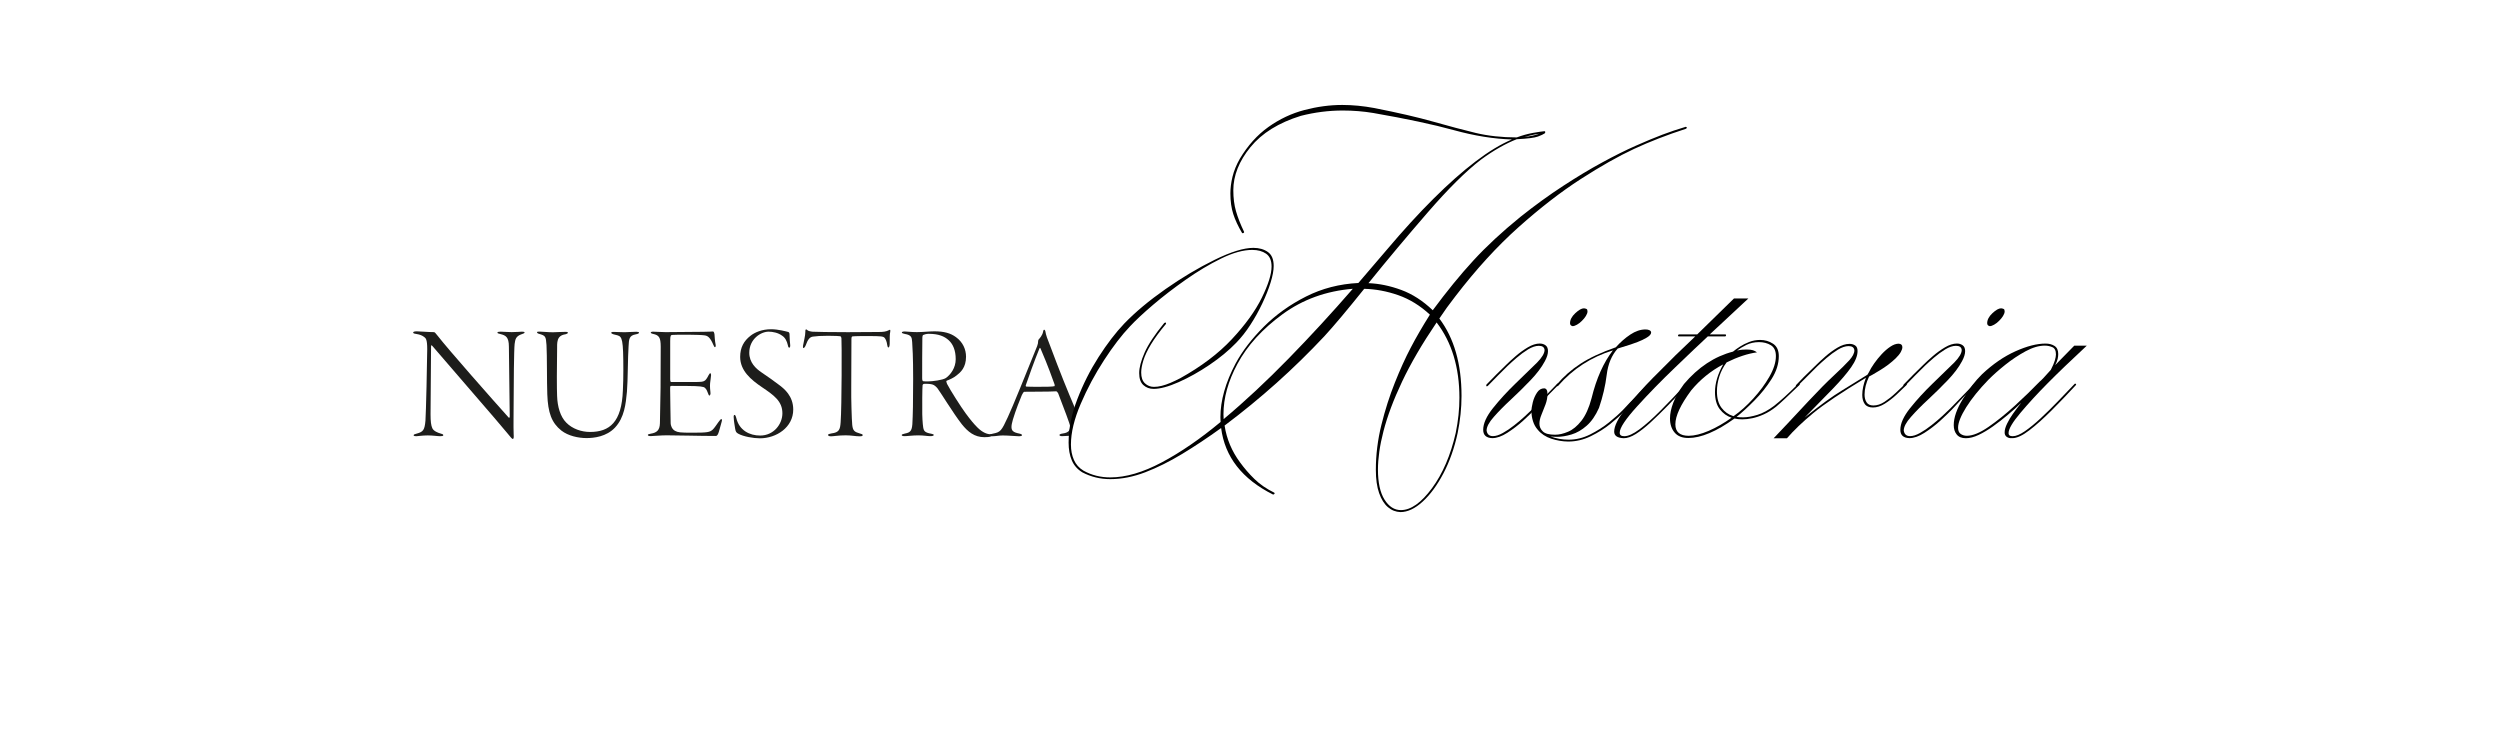 <?xml version="1.0" encoding="utf-8"?>
<!-- Generator: Adobe Illustrator 28.1.0, SVG Export Plug-In . SVG Version: 6.00 Build 0)  -->
<svg version="1.1" id="Capa_1" xmlns="http://www.w3.org/2000/svg" xmlns:xlink="http://www.w3.org/1999/xlink" x="0px" y="0px"
	 viewBox="0 0 535.18 161.5" style="enable-background:new 0 0 535.18 161.5;" xml:space="preserve">
<style type="text/css">
	.st0{fill:#1D1D1B;}
</style>
<g>
	<g>
		<path class="st0" d="M89.24,70.93c0.74,0,2.38,0.17,3.64,0.17c0.17,0,0.32,0.14,0.8,0.77c2.28,2.94,11.83,13.76,15.23,17.54
			c0.04,0.03,0.21,0.1,0.21-0.28c0-1.4-0.14-11.73-0.18-14.91c0-2.1-0.7-2.42-1.79-2.7c-0.42-0.1-0.67-0.17-0.67-0.31
			c0-0.17,0.32-0.21,0.7-0.21c0.63,0,1.54,0.1,2.35,0.1c1.05,0,1.82-0.1,2.21-0.1c0.35,0,0.56,0.04,0.56,0.18
			c0,0.17-0.31,0.24-0.59,0.35c-1.37,0.46-1.4,1.19-1.54,2.1c-0.14,1.05-0.21,8.89-0.21,12.18c0,3.22-0.07,5.25,0,7.11
			c0.04,0.7,0.04,1.05-0.21,1.05c-0.14,0-0.56-0.52-1.19-1.29c-2.21-2.7-11.1-12.88-16-18.62c-0.17-0.21-0.28-0.18-0.28,0.07
			c0,1.4-0.11,13.06-0.11,14.56c0,1.54,0.11,2.38,0.38,2.98c0.28,0.63,1.23,0.98,1.72,1.12c0.38,0.1,0.63,0.17,0.63,0.38
			c0,0.18-0.32,0.21-0.67,0.21c-0.59,0-1.54-0.17-2.66-0.17c-1.08,0-2.17,0.17-2.42,0.17c-0.53,0-0.6-0.1-0.6-0.21
			c0-0.17,0.28-0.25,0.67-0.35c1.37-0.38,1.68-0.73,1.86-2.77c0.11-1.26,0.38-13.16,0.38-15.33c0-2.07-0.31-2.31-0.63-2.56
			c-0.46-0.35-0.88-0.53-1.71-0.67c-0.49-0.07-0.67-0.14-0.67-0.31C88.47,71.04,88.64,70.93,89.24,70.93z"/>
		<path class="st0" d="M121.05,71.04c0.38,0,0.52,0.07,0.52,0.17c0,0.18-0.25,0.28-0.52,0.35c-1.93,0.28-1.79,1.72-1.79,3.4
			c-0.07,3.36-0.07,8.44,0,9.8c0.07,2.31,0.7,4.45,1.96,5.71c1.29,1.33,3.25,2,5.08,2c4.2,0,6.79-2.1,7.04-8.89
			c0.07-1.29,0.1-2.98,0.1-4.27c0-6.72-0.24-7.21-1.26-7.53l-0.84-0.21c-0.21-0.04-0.49-0.21-0.49-0.31c0-0.17,0.17-0.21,0.53-0.21
			c0.63,0,1.26,0.07,2.34,0.07c0.74,0,1.65-0.1,2.49-0.1c0.32,0,0.59,0.07,0.59,0.18c0,0.17-0.21,0.28-0.73,0.38
			c-1.37,0.25-1.44,0.98-1.51,2.56c-0.17,2.28-0.14,7.21-0.35,9.73c-0.25,2.59-0.53,5.5-2.56,7.67c-1.82,1.93-4.45,2.24-6.09,2.24
			c-1.75,0-3.92-0.46-5.39-1.61c-2.07-1.65-2.87-3.78-3.01-7.77c-0.1-2.45-0.04-8.47-0.17-10.54c-0.14-1.86-0.17-2-1.68-2.42
			c-0.1-0.03-0.35-0.14-0.35-0.31c0-0.14,0.28-0.14,0.63-0.14c0.63,0,1.61,0.14,2.77,0.14C119.27,71.11,120.35,71.04,121.05,71.04z"
			/>
		<path class="st0" d="M139.78,71c0.8,0,1.58,0.1,2.7,0.1c1.58,0,6.65-0.07,8.05-0.07c1.29,0,1.71-0.07,2.1-0.07
			c0.14,0,0.25,0.18,0.32,0.6c0.04,0.42,0.07,1.44,0.25,2.24c0.04,0.21,0,0.52-0.14,0.52c-0.11,0-0.18-0.1-0.35-0.49
			c-0.67-1.58-1.19-1.93-1.82-2.03c-0.95-0.18-6.23-0.18-7-0.1c-0.28,0.04-0.42,0.1-0.42,1.29v8.16c0,0.52,0.11,0.63,0.21,0.63h4.76
			c1.79,0,2.07-0.07,2.35-0.25c0.25-0.1,0.56-0.52,0.91-1.23c0.14-0.28,0.25-0.39,0.35-0.39c0.11,0,0.17,0.14,0.17,0.39
			c0,0.21-0.14,1.12-0.21,1.75c-0.07,0.7,0.04,1.68,0.07,1.89c0.1,0.53-0.14,0.74-0.21,0.74c-0.14,0-0.17-0.17-0.42-0.77
			c-0.11-0.31-0.35-0.88-0.84-1.05c-0.73-0.21-1.79-0.25-6.83-0.25c-0.32,0-0.32,0.04-0.32,0.81c0,1.75,0.11,6.55,0.11,7.21
			c0,0.38,0.25,1.26,0.95,1.61c0.59,0.32,1.08,0.39,3.61,0.39c3.36,0,3.82-0.1,4.45-0.67c0.31-0.28,0.88-1.12,1.22-1.61
			c0.35-0.49,0.49-0.63,0.63-0.63c0.14,0,0.18,0.21,0.04,0.63c-0.28,0.95-0.56,2.17-0.77,2.59c-0.11,0.21-0.25,0.39-0.46,0.39
			c-3.71,0-7.7-0.14-10.57-0.14c-1.16,0-2.98,0.17-3.36,0.17c-0.42,0-0.63-0.1-0.63-0.24c0-0.14,0.25-0.21,0.63-0.28
			c1.26-0.21,1.92-0.7,1.96-2.24c0.14-5.67,0.17-9.07,0.17-16.35c0-2.06-0.38-2.49-1.64-2.77c-0.35-0.07-0.49-0.18-0.49-0.31
			C139.29,71.11,139.49,71,139.78,71z"/>
		<path class="st0" d="M168.76,71.07c0.18,0.07,0.25,0.28,0.25,0.38c0,0.95,0.11,1.93,0.14,2.28c0.07,0.49-0.07,0.7-0.18,0.7
			c-0.14,0-0.24-0.14-0.31-0.53c-0.21-0.91-0.59-1.65-1.26-2.06c-0.81-0.6-1.96-0.84-2.87-0.84c-1.61,0-4.13,1.54-4.13,4.52
			c0,2.1,1.43,3.4,2.62,4.2c1.44,0.95,2.56,1.79,3.64,2.59c1.26,0.91,3.15,2.49,3.15,5.36c0,3.82-3.61,6.16-7.14,6.16
			c-1.4,0-3.54-0.38-4.62-0.98c-0.46-0.25-0.56-0.46-0.67-1.05c-0.07-0.59-0.28-1.5-0.31-2.38c-0.04-0.28,0-0.6,0.17-0.6
			c0.14,0,0.25,0.18,0.38,0.67c0.63,2.66,2.87,3.75,5.11,3.75c2.91,0,4.76-2.45,4.76-4.76c0-2.59-1.79-3.85-4.38-5.6
			c-2.38-1.61-4.66-3.54-4.66-6.48c0-2.03,0.81-3.43,2.21-4.52c0.91-0.73,2.48-1.4,4.41-1.4C166.55,70.48,168.23,70.93,168.76,71.07
			z"/>
		<path class="st0" d="M188.08,71.07c0.95,0,1.61-0.07,2.21-0.39c0.14-0.1,0.25-0.1,0.28-0.04c0.03,0.1,0.03,0.18,0,0.42
			c-0.11,0.42-0.11,1.26-0.11,2.52c0,0.52-0.14,0.81-0.28,0.81c-0.14,0-0.21-0.31-0.25-0.53c-0.07-0.63-0.31-1.29-0.59-1.57
			c-0.31-0.28-0.7-0.35-3.46-0.35c-0.95,0-2.8,0-3.4,0.07c-0.17,0.04-0.21,0.28-0.21,0.49c0,1.26-0.04,9.21-0.04,10.61
			c-0.04,2,0.1,6.76,0.21,7.84c0.14,1.29,0.49,1.51,1.65,1.85c0.42,0.1,0.59,0.18,0.59,0.35c0,0.21-0.25,0.25-0.7,0.25
			c-0.84,0-1.68-0.21-2.94-0.21c-1.54,0-2.59,0.21-3.15,0.21c-0.46,0-0.63-0.14-0.63-0.31c0-0.14,0.35-0.25,0.74-0.31
			c1.64-0.21,1.85-0.81,1.96-2.42c0.25-3.33,0.25-17.4,0.17-17.92c-0.04-0.31-0.14-0.42-0.25-0.46c-0.21-0.03-1.01-0.1-2.62-0.1
			c-1.58,0-2.45,0.07-3.25,0.18c-0.63,0.1-1.05,0.52-1.54,1.89c-0.14,0.35-0.35,0.56-0.46,0.56c-0.14,0-0.14-0.31-0.1-0.52
			c0.17-1.02,0.49-2.07,0.49-2.94c0-0.31,0-0.46,0.14-0.53c0.07-0.03,0.21,0.04,0.28,0.14c0.14,0.18,0.7,0.31,1.16,0.35
			c0.59,0.04,3.92,0.1,7.53,0.1L188.08,71.07z"/>
		<path class="st0" d="M204.63,72.16c1.51,1.08,2.17,2.66,2.17,4.2c0,2.35-1.19,3.36-2,3.99c-0.6,0.52-1.58,0.94-2.14,1.15
			c-0.14,0.07-0.07,0.32,0.07,0.67c0.7,1.37,2.98,4.94,3.96,6.27c1.08,1.47,1.82,2.35,2.56,3.08c1.12,1.12,2.13,1.44,2.77,1.44
			c0.28,0,0.46,0.1,0.46,0.21c0,0.07-0.14,0.18-0.42,0.28c-0.28,0.1-0.84,0.14-1.33,0.14c-2.13,0-3.54-1.16-4.83-2.77
			c-1.79-2.27-4.73-7.11-5.22-7.7c-0.35-0.39-0.67-0.7-1.08-0.81c-0.35-0.1-0.84-0.17-1.75-0.14c-0.17,0-0.32,0.14-0.35,0.28
			c-0.07,0.35-0.1,4.83-0.07,6.23c0.04,1.61,0.17,2.87,0.28,3.19c0.14,0.42,0.39,0.77,1.65,0.98c0.38,0.07,0.53,0.14,0.53,0.28
			c0,0.14-0.28,0.24-0.7,0.24c-0.74,0-1.4-0.17-2.59-0.17c-1.29,0-2.31,0.17-2.97,0.17c-0.35,0-0.6-0.07-0.6-0.24
			c0-0.14,0.25-0.21,0.7-0.32c1.08-0.21,1.47-0.52,1.58-2c0.11-2,0.17-4.62,0.17-9.7c0-4.9-0.14-6.76-0.21-7.88
			c-0.07-1.02-0.14-1.5-1.61-1.75c-0.32-0.07-0.6-0.14-0.6-0.31c0-0.1,0.17-0.21,0.63-0.21c0.49,0,1.33,0.14,2.59,0.14
			c1.29,0,2.59-0.17,3.75-0.17C202.11,70.93,203.48,71.32,204.63,72.16z M197.66,71.7c-0.07,0.04-0.18,0.04-0.21,0.6
			c-0.04,0.7-0.04,8.12-0.04,8.68c0,0.52,0.14,0.63,0.25,0.63c0.21,0.04,0.67,0.04,0.94,0.04c1.02,0,3.19-0.28,3.89-0.73
			c0.98-0.7,2.1-2.14,2.1-4.03c0-1.86-0.56-3.19-1.47-4.03c-0.95-0.88-2.21-1.4-4.31-1.4C198.36,71.46,197.84,71.6,197.66,71.7z"/>
		<path class="st0" d="M229.97,88.41c0.06-0.28,0.14-0.55,0.24-0.82c-1.79-4.2-3.19-7.64-5.46-13.71c-0.49-1.23-0.84-2.1-0.98-3.01
			c-0.07-0.21-0.14-0.28-0.25-0.28c-0.14,0-0.17,0.21-0.21,0.35c-0.14,0.88-0.77,1.5-0.98,1.75c-0.04,0.04-0.1,0.25-0.1,0.39
			c0,0.31-0.04,0.56-0.21,1.02c-2.17,5.39-5.32,13.2-6.27,15.19c-1.37,2.98-1.58,3.22-3.19,3.54c-0.35,0.07-0.7,0.14-0.7,0.32
			c0,0.17,0.21,0.24,0.59,0.24c0.74,0,1.33-0.17,2.21-0.17c1.29,0,2.8,0.17,3.46,0.17c0.35,0,0.67-0.07,0.67-0.24
			c0-0.1-0.17-0.25-0.53-0.32c-0.67-0.14-1.15-0.28-1.43-0.56c-0.38-0.38-0.42-1.01,0-2.45c0.56-1.89,1.61-4.55,1.92-5.25
			c0.11-0.25,0.39-0.7,0.49-0.7c0.77-0.03,5.57,0,6.86-0.1c0.11,0,0.32,0.21,0.42,0.42c1.29,3.4,2.55,6.62,2.55,7.04
			c0,0.67-0.04,1.37-1.61,1.58c-0.31,0.03-0.67,0.17-0.67,0.31s0.21,0.25,0.56,0.25c0.41,0,1.04-0.04,1.68-0.08
			c0.03-0.2,0.09-0.4,0.14-0.59c0.05-0.51,0.18-1.02,0.37-1.49C229.47,90.23,229.61,89.27,229.97,88.41z M225.77,82.66
			c-0.42,0.14-2.07,0.14-3.26,0.14c-1.33,0-2.24,0-2.8-0.04c-0.17,0-0.14-0.31-0.11-0.31c0.49-1.47,1.89-5.36,2.87-7.74
			c0.1-0.25,0.17-0.35,0.28-0.1c0.6,1.44,1.44,3.29,3.01,7.7C225.81,82.45,225.74,82.66,225.77,82.66z"/>
	</g>
	<g>
		<path d="M297.12,108.57c-0.79-0.67-1.42-1.68-1.89-3.01c-0.47-1.33-0.7-3-0.7-4.99c0-3.22,0.4-6.43,1.19-9.62s1.75-6.2,2.88-9.03
			c1.13-2.83,2.26-5.33,3.41-7.51c1.14-2.18,2.5-4.53,4.09-7.05c-2.08-1.93-4.34-3.32-6.77-4.17c-2.43-0.85-4.86-1.3-7.29-1.36
			c-3.69,4.6-6.53,7.98-8.53,10.15c-6.53,6.97-13.65,13.34-21.36,19.12c0.44,2.87,1.54,5.49,3.3,7.87c0.91,1.26,1.94,2.45,3.1,3.58
			c1.16,1.13,2.57,2.1,4.24,2.92l0.09,0.18c-0.09,0.15-0.21,0.22-0.35,0.22c-6.62-3.31-10.33-8.06-11.12-14.24
			c-2.84,2.05-5.62,3.9-8.33,5.54c-2.71,1.64-5.35,2.95-7.91,3.93c-2.56,0.98-5.06,1.47-7.49,1.47c-2.14,0-4.13-0.48-5.98-1.45
			c-1.05-0.64-1.81-1.51-2.26-2.59c-0.46-1.08-0.68-2.34-0.68-3.78c0-2.96,0.62-6.04,1.85-9.25s2.75-6.23,4.57-9.07
			c1.82-2.84,3.65-5.23,5.49-7.16c2.37-2.46,5.32-4.92,8.83-7.38c3.52-2.46,7.02-4.55,10.5-6.26s6.25-2.57,8.31-2.57
			c1.23,0,2.26,0.29,3.1,0.88c0.84,0.59,1.25,1.58,1.25,2.99c0,0.97-0.22,2.15-0.66,3.56s-1.03,2.9-1.78,4.48
			c-0.75,1.58-1.6,3.11-2.55,4.57c-0.95,1.47-1.96,2.74-3.01,3.82c-1.61,1.67-3.52,3.25-5.74,4.75s-4.41,2.72-6.59,3.69
			s-3.98,1.45-5.38,1.45c-0.85,0-1.58-0.27-2.18-0.81c-0.6-0.54-0.9-1.4-0.9-2.57c0-1.17,0.39-2.64,1.16-4.39s2.18-3.87,4.2-6.33
			c0.09-0.06,0.18-0.09,0.26-0.09c0.06,0,0.09,0.01,0.11,0.02c0.01,0.02,0.02,0.08,0.02,0.2l-0.04,0.09
			c-1.35,1.61-2.41,3.06-3.19,4.35c-0.78,1.29-1.32,2.44-1.63,3.45c-0.31,1.01-0.46,1.87-0.46,2.57c0,1.05,0.27,1.83,0.81,2.33
			c0.54,0.5,1.18,0.75,1.91,0.75c0.53,0,1.08-0.07,1.67-0.22c0.59-0.15,1.21-0.36,1.87-0.64c0.66-0.28,1.36-0.61,2.09-0.99
			c4.48-2.49,8.17-5.27,11.05-8.35c2.88-3.08,5.02-6.04,6.42-8.88c1.39-2.84,2.09-5.07,2.09-6.68c0-1.29-0.39-2.2-1.17-2.75
			c-0.78-0.54-1.76-0.81-2.97-0.81c-1.93,0-4.15,0.62-6.66,1.85c-2.51,1.23-5.03,2.74-7.58,4.53c-2.55,1.79-4.88,3.58-6.99,5.38
			c-2.11,1.8-3.75,3.33-4.92,4.59c-1.79,1.88-3.65,4.3-5.58,7.27c-1.93,2.97-3.6,6.09-4.99,9.34c-1.39,3.25-2.09,6.15-2.09,8.7
			c0,1.23,0.21,2.33,0.64,3.3s1.11,1.73,2.04,2.29c1.73,0.97,3.65,1.45,5.76,1.45c3.31,0,6.99-1.08,11.03-3.23s8.23-5.03,12.57-8.64
			l-0.04-1.01c0-3.57,1.08-7.41,3.25-11.51c1.46-2.7,3.49-5.32,6.06-7.89c2.58-2.56,5.58-4.71,9.01-6.44
			c3.43-1.73,7.16-2.7,11.21-2.9l6.06-7.08c3.49-4.13,6.83-7.79,10.02-10.96c3.19-3.18,6.2-5.84,9.01-7.98
			c2.81-2.14,5.41-3.71,7.78-4.7c-3.87-0.12-8.01-0.78-12.44-2c-4.42-1.22-10.17-2.44-17.23-3.67c-2.11-0.35-4.29-0.53-6.55-0.53
			c-2.99,0-5.98,0.38-8.96,1.14c-4.75,1.47-8.34,3.7-10.79,6.7c-2.45,3-3.67,6.09-3.67,9.25c0,1.64,0.19,3.13,0.57,4.46
			c0.38,1.33,0.95,2.79,1.71,4.37l0.04,0.13c-0.06,0.15-0.16,0.22-0.31,0.22c-0.03,0-0.07-0.01-0.13-0.04
			c-0.85-1.44-1.48-2.79-1.89-4.06s-0.62-2.75-0.62-4.42c0-1.14,0.15-2.34,0.46-3.6c0.31-1.26,0.83-2.53,1.56-3.82
			c1.7-2.84,3.74-5.11,6.13-6.81c2.39-1.7,4.96-2.91,7.71-3.63c2.75-0.72,5.45-1.08,8.09-1.08c2.2,0,4.48,0.22,6.86,0.66
			c5.07,1,9.28,1.97,12.63,2.92c3.35,0.95,6.36,1.75,9.03,2.4c2.67,0.64,5.61,0.97,8.83,0.97c1.17-0.44,2.34-0.76,3.49-0.97
			c1.16-0.2,1.94-0.32,2.35-0.35c0.18-0.03,0.26,0.03,0.26,0.18c0,0.09-0.01,0.13-0.02,0.13s-0.04,0.04-0.07,0.13
			c-0.29,0.21-0.79,0.44-1.49,0.7s-2.21,0.45-4.53,0.57c-1.14,0.44-2.36,1.03-3.65,1.76c-1.29,0.73-2.64,1.61-4.04,2.64
			c-3.16,2.43-6.94,6.18-11.34,11.25c-4.39,5.07-8.63,10.12-12.7,15.16c2.29,0.09,4.62,0.57,7.01,1.45
			c2.39,0.88,4.64,2.33,6.75,4.35c2.99-4.04,5.88-7.59,8.68-10.63c2.8-3.05,6.16-6.17,10.09-9.36c3.13-2.49,6.17-4.69,9.12-6.61
			c2.94-1.92,5.73-3.6,8.37-5.03c2.64-1.44,5.05-2.64,7.23-3.6c2.18-0.97,4.07-1.75,5.65-2.35c1.58-0.6,3.25-1.16,5.01-1.69
			c0.09,0,0.18,0.06,0.26,0.18c-0.03,0.12-0.12,0.21-0.26,0.26c-3.98,1.29-7.66,2.72-11.03,4.28c-3.37,1.57-7.18,3.72-11.43,6.46
			c-4.25,2.74-8.68,6.17-13.29,10.28c-4.62,4.12-9.13,9.06-13.56,14.83c-1.26,1.61-2.4,3.19-3.43,4.75
			c3.16,4.19,4.75,9.71,4.75,16.57c0,2.58-0.28,5.23-0.83,7.95c-0.7,3.22-1.72,6.1-3.05,8.64c-1.33,2.53-2.81,4.55-4.44,6.04
			c-1.63,1.49-3.22,2.24-4.77,2.24C298.81,109.58,297.91,109.25,297.12,108.57z M275.85,76.76c4.69-4.8,9.27-9.78,13.75-14.94
			c-5.71,0.47-10.73,2.29-15.05,5.45s-7.54,6.71-9.65,10.63c-1.99,3.69-2.99,7.29-2.99,10.81l0.04,1.01
			C266.54,85.88,271.16,81.56,275.85,76.76z M306.55,104.51c2.3-3.12,3.99-7.07,5.08-11.84c0.53-2.58,0.79-5.08,0.79-7.51
			c0-6.5-1.63-11.88-4.88-16.13c-1.55,2.29-2.94,4.48-4.17,6.59s-2.31,4.14-3.23,6.09c-0.92,1.95-1.71,3.8-2.37,5.56
			c-0.66,1.76-1.19,3.43-1.6,5.01s-0.71,3.05-0.9,4.42c-0.19,1.36-0.29,2.63-0.29,3.8c0,2.81,0.47,4.97,1.41,6.46
			s2.11,2.24,3.52,2.24C302.03,109.19,304.25,107.63,306.55,104.51z M329.51,28.64c-0.64,0.06-1.7,0.28-3.16,0.66
			C327.46,29.21,328.51,28.99,329.51,28.64z"/>
		<path d="M317.51,92.01c0-1.35,0.7-2.9,2.11-4.66s3-3.5,4.79-5.23c1.79-1.73,3.34-3.24,4.66-4.53c1.05-1.08,1.58-1.98,1.58-2.68
			c-0.06-0.59-0.47-0.88-1.23-0.88c-0.7,0-1.47,0.26-2.31,0.77c-0.83,0.51-1.64,1.11-2.42,1.78c-0.78,0.67-1.43,1.26-1.96,1.76
			c-1.35,1.32-2.75,2.74-4.22,4.26c-0.06,0.06-0.13,0.09-0.22,0.09c-0.09,0.03-0.13-0.03-0.13-0.18l0.04-0.18
			c1.46-1.52,2.89-2.94,4.26-4.26c0.53-0.53,1.2-1.14,2.02-1.85s1.68-1.33,2.59-1.87c0.91-0.54,1.76-0.81,2.55-0.81
			c0.47,0,0.88,0.12,1.23,0.37c0.35,0.25,0.53,0.67,0.53,1.25c0,0.62-0.22,1.33-0.66,2.15c-0.7,1.32-1.73,2.68-3.08,4.09
			s-2.74,2.78-4.17,4.11c-1.44,1.33-2.67,2.58-3.69,3.74c-1.03,1.16-1.54,2.13-1.54,2.92c0.12,0.79,0.57,1.19,1.36,1.19
			c0.62,0,1.33-0.23,2.13-0.68c0.81-0.45,1.62-1,2.44-1.65c0.82-0.64,1.59-1.3,2.31-1.96s1.3-1.21,1.74-1.65
			c1.67-1.7,3.37-3.44,5.1-5.23c0.03-0.06,0.09-0.09,0.18-0.09c0.12,0,0.18,0.07,0.18,0.22c-1.7,1.67-3.41,3.46-5.14,5.36
			c-0.62,0.64-1.45,1.44-2.5,2.4c-1.05,0.95-2.18,1.81-3.36,2.57c-1.19,0.76-2.26,1.14-3.23,1.14
			C318.16,93.75,317.51,93.15,317.51,92.01z M336.1,69.2c0-0.73,0.37-1.45,1.12-2.15c0.75-0.7,1.37-1.05,1.87-1.05
			c0.23,0.03,0.42,0.08,0.55,0.15c0.13,0.07,0.2,0.24,0.2,0.51c0,0.29-0.12,0.62-0.35,0.99c-0.23,0.37-0.52,0.72-0.86,1.05
			c-0.34,0.34-0.69,0.61-1.05,0.81c-0.37,0.21-0.68,0.31-0.94,0.31C336.28,69.73,336.1,69.52,336.1,69.2z"/>
		<path d="M332.1,93.92c-1.2-0.4-2.17-1.03-2.9-1.91c-0.47-0.53-0.81-1.14-1.03-1.85c-0.22-0.7-0.33-1.42-0.33-2.15
			c0-0.5,0.1-1.13,0.29-1.89c0.19-0.76,0.49-1.45,0.9-2.07s0.92-0.92,1.54-0.92c0.47,0.03,0.7,0.42,0.7,1.19
			c0,0.76-0.14,1.52-0.42,2.26c-0.28,0.75-0.56,1.47-0.86,2.18s-0.44,1.35-0.44,1.93c0,0.64,0.24,1.2,0.73,1.67
			c0.48,0.47,1.35,0.7,2.61,0.7c0.85,0,1.78-0.21,2.79-0.64c1.01-0.42,1.96-1.21,2.86-2.35c0.89-1.14,1.62-2.75,2.17-4.83
			c1.03-4.22,2.55-7.63,4.57-10.24c-4.66,1.44-8.57,3.97-11.73,7.6l-0.22,0.09c-0.09,0-0.13-0.04-0.13-0.13l0.04-0.22
			c1.46-1.73,3.16-3.22,5.1-4.48c1.93-1.26,4.45-2.43,7.56-3.52c0.97-1.08,2-1.99,3.1-2.72c1.1-0.73,2.19-1.1,3.27-1.1
			c0.35,0,0.64,0.06,0.86,0.18c0.22,0.12,0.33,0.28,0.33,0.48c0,0.35-0.31,0.71-0.92,1.08c-0.62,0.37-1.27,0.68-1.96,0.94
			c-0.69,0.26-1.18,0.44-1.47,0.53l-2.81,0.88c-1.29,1.44-2.07,3.31-2.35,5.62c-0.28,2.31-0.83,4.67-1.65,7.08
			c-0.73,1.64-1.61,2.92-2.64,3.82c-1.03,0.91-2.1,1.53-3.23,1.87c-1.13,0.34-2.18,0.51-3.14,0.51c-0.53,0-1-0.03-1.41-0.09
			c1.29,0.47,2.59,0.7,3.91,0.7c1.58,0,3.12-0.37,4.61-1.12s2.85-1.61,4.06-2.59c1.22-0.98,2.21-1.87,2.99-2.68
			c0.78-0.81,1.25-1.31,1.43-1.52l3.91-4c0.06-0.06,0.1-0.09,0.13-0.09c0.09,0,0.16,0.04,0.22,0.13c0,0.06-0.01,0.1-0.02,0.11
			c-0.02,0.02-0.04,0.05-0.07,0.11l-3.82,3.96c-0.18,0.21-0.66,0.73-1.45,1.56s-1.81,1.75-3.05,2.75c-1.25,1-2.64,1.88-4.2,2.64
			s-3.16,1.14-4.83,1.14C334.5,94.51,333.3,94.31,332.1,93.92z"/>
		<path d="M345.55,92.4c0-1.23,0.87-2.94,2.61-5.12c1.74-2.18,3.64-4.31,5.69-6.39c2.05-2.08,3.66-3.69,4.83-4.83l4.22-4.04h-3.52
			c-0.12-0.03-0.18-0.09-0.18-0.18c0.06-0.18,0.15-0.26,0.26-0.26h3.87l7.87-7.69h3.08l-8.26,7.69h3.3c0.12,0,0.18,0.07,0.18,0.22
			c-0.03,0.15-0.12,0.22-0.26,0.22h-3.65c-1.73,1.61-4.07,3.83-7.01,6.66c-2.95,2.83-5.66,5.6-8.13,8.33
			c-2.47,2.72-3.71,4.59-3.71,5.58c-0.03,0.53,0.29,0.79,0.97,0.79c0.85,0,1.93-0.49,3.25-1.47c1.32-0.98,2.82-2.31,4.5-4
			c1.68-1.68,3.49-3.58,5.43-5.69l0.22-0.09c0.09,0,0.15,0.04,0.18,0.13c0,0.09-0.03,0.16-0.09,0.22c-1.46,1.55-2.86,3-4.17,4.35
			c-1.32,1.35-2.55,2.55-3.69,3.6s-2.2,1.88-3.16,2.48c-0.97,0.6-1.83,0.9-2.59,0.9C346.22,93.75,345.55,93.28,345.55,92.4z"/>
		<path d="M358.49,92.6c-0.66-0.78-0.99-1.78-0.99-3.01c0-1.03,0.23-2.15,0.7-3.38s1.23-2.56,2.29-4c3.05-3.6,6.55-5.92,10.5-6.94
			c0.38-0.32,0.86-0.67,1.45-1.05c0.59-0.38,1.25-0.72,2-1.01c0.75-0.29,1.53-0.44,2.35-0.44c1.03,0,1.95,0.27,2.77,0.81
			c0.82,0.54,1.23,1.43,1.23,2.66c0,1.64-0.52,3.28-1.56,4.92c-1.04,1.64-2.26,3.16-3.65,4.57s-2.67,2.58-3.84,3.52
			c0.38,0.06,0.85,0.09,1.41,0.09c0.88,0,1.9-0.18,3.05-0.53s2.35-1,3.58-1.93c1.44-1.14,2.99-2.55,4.66-4.22
			c0.12-0.09,0.23-0.2,0.33-0.33c0.1-0.13,0.21-0.2,0.33-0.2s0.18,0.07,0.18,0.22c-2.49,2.4-4.17,3.97-5.05,4.7
			c-0.88,0.7-1.76,1.25-2.64,1.65s-1.71,0.67-2.48,0.83c-0.78,0.16-1.49,0.24-2.13,0.24s-1.2-0.06-1.67-0.18
			c-3.87,2.78-7.16,4.17-9.89,4.17C360.12,93.76,359.15,93.38,358.49,92.6z M365.79,92.23c1.62-0.7,3.26-1.64,4.9-2.81
			c-1-0.32-1.84-0.93-2.53-1.82c-0.69-0.89-1.03-2.12-1.03-3.67c0-1.87,0.59-3.85,1.76-5.93c-2.67,1.41-4.95,3.27-6.86,5.58
			c-2.26,3.05-3.38,5.46-3.38,7.25c0,1.64,0.95,2.46,2.86,2.46C362.73,93.28,364.16,92.93,365.79,92.23z M375.34,85.3
			c1.38-1.51,2.53-3.07,3.45-4.68c0.92-1.61,1.38-3.08,1.38-4.39c0-1.11-0.36-1.89-1.08-2.33s-1.56-0.66-2.53-0.66
			c-1,0-1.9,0.2-2.7,0.59c-0.81,0.4-1.47,0.8-2,1.21c0.41-0.09,0.78-0.15,1.1-0.18c0.32-0.03,0.63-0.04,0.92-0.04
			c0.59,0,1.04,0.05,1.36,0.15c0.32,0.1,0.62,0.26,0.88,0.46c-1.96,0.26-4.13,0.98-6.5,2.15c-0.7,0.94-1.22,1.95-1.56,3.03
			c-0.34,1.08-0.51,2.14-0.51,3.16c0,1.49,0.33,2.67,0.99,3.54c0.66,0.86,1.47,1.44,2.44,1.74c0.06,0.03,0.1,0.04,0.13,0.04
			C372.56,88.08,373.97,86.81,375.34,85.3z"/>
		<path d="M379.69,93.81c1.46-1.52,3.96-4.17,7.47-7.95c2.14-2.29,3.94-4.11,5.41-5.47s2.56-2.45,3.3-3.25
			c0.73-0.81,1.1-1.52,1.1-2.13c-0.06-0.62-0.47-0.92-1.23-0.92c-0.7,0-1.47,0.26-2.31,0.77c-0.83,0.51-1.64,1.11-2.42,1.78
			c-0.78,0.67-1.43,1.26-1.96,1.76c-1.32,1.29-2.74,2.71-4.26,4.26l-0.18,0.09c-0.12-0.06-0.18-0.15-0.18-0.26
			c0.76-0.85,2.21-2.3,4.35-4.35c0.53-0.53,1.19-1.14,2-1.85s1.66-1.33,2.57-1.87c0.91-0.54,1.77-0.81,2.59-0.81
			c0.47,0,0.87,0.12,1.21,0.35c0.34,0.23,0.5,0.63,0.5,1.19c0,1-0.45,2.15-1.36,3.45c-0.91,1.3-2.21,2.83-3.91,4.59
			s-3.72,3.82-6.06,6.2c3.25-2.61,5.92-4.55,8.02-5.82c2.09-1.27,3.9-2.4,5.43-3.36l0.31-0.53c0.26-0.56,0.64-1.18,1.12-1.87
			c0.48-0.69,1.02-1.35,1.62-2c0.6-0.64,1.22-1.18,1.85-1.6c0.63-0.42,1.22-0.64,1.78-0.64c0.53,0.03,0.79,0.28,0.79,0.75
			c0,0.29-0.11,0.64-0.33,1.03c-0.22,0.4-0.58,0.84-1.08,1.34c-0.97,0.94-2.12,1.81-3.45,2.61c-1.33,0.81-2.09,1.24-2.26,1.3
			c-0.64,1.35-0.97,2.64-0.97,3.87c0,0.67,0.15,1.23,0.44,1.67s0.78,0.66,1.45,0.66c0.79,0,1.59-0.26,2.39-0.79s1.58-1.14,2.33-1.85
			c0.75-0.7,1.43-1.35,2.04-1.93c0.06-0.06,0.13-0.09,0.22-0.09c0.12,0,0.18,0.07,0.18,0.22c-0.67,0.67-1.41,1.38-2.22,2.13
			s-1.64,1.39-2.5,1.93c-0.87,0.54-1.71,0.81-2.53,0.81s-1.41-0.25-1.76-0.75c-0.35-0.5-0.53-1.14-0.53-1.93
			c0-1.11,0.26-2.34,0.79-3.69c-5.24,3.16-9.01,5.69-11.29,7.58s-4.16,3.68-5.62,5.38H379.69z"/>
		<path d="M406.81,92.01c0-1.35,0.7-2.9,2.11-4.66s3-3.5,4.79-5.23c1.79-1.73,3.34-3.24,4.66-4.53c1.05-1.08,1.58-1.98,1.58-2.68
			c-0.06-0.59-0.47-0.88-1.23-0.88c-0.7,0-1.47,0.26-2.31,0.77c-0.83,0.51-1.64,1.11-2.42,1.78c-0.78,0.67-1.43,1.26-1.96,1.76
			c-1.35,1.32-2.75,2.74-4.22,4.26c-0.06,0.06-0.13,0.09-0.22,0.09c-0.09,0.03-0.13-0.03-0.13-0.18l0.04-0.18
			c1.46-1.52,2.89-2.94,4.26-4.26c0.53-0.53,1.2-1.14,2.02-1.85s1.68-1.33,2.59-1.87c0.91-0.54,1.76-0.81,2.55-0.81
			c0.47,0,0.88,0.12,1.23,0.37c0.35,0.25,0.53,0.67,0.53,1.25c0,0.62-0.22,1.33-0.66,2.15c-0.7,1.32-1.73,2.68-3.08,4.09
			s-2.74,2.78-4.17,4.11c-1.44,1.33-2.67,2.58-3.69,3.74c-1.03,1.16-1.54,2.13-1.54,2.92c0.12,0.79,0.57,1.19,1.36,1.19
			c0.62,0,1.33-0.23,2.13-0.68c0.81-0.45,1.62-1,2.44-1.65c0.82-0.64,1.59-1.3,2.31-1.96s1.3-1.21,1.74-1.65
			c1.67-1.7,3.37-3.44,5.1-5.23c0.03-0.06,0.09-0.09,0.18-0.09c0.12,0,0.18,0.07,0.18,0.22c-1.7,1.67-3.41,3.46-5.14,5.36
			c-0.62,0.64-1.45,1.44-2.5,2.4c-1.05,0.95-2.18,1.81-3.36,2.57c-1.19,0.76-2.26,1.14-3.23,1.14
			C407.45,93.75,406.81,93.15,406.81,92.01z M425.4,69.2c0-0.73,0.37-1.45,1.12-2.15c0.75-0.7,1.37-1.05,1.87-1.05
			c0.23,0.03,0.42,0.08,0.55,0.15c0.13,0.07,0.2,0.24,0.2,0.51c0,0.29-0.12,0.62-0.35,0.99c-0.23,0.37-0.52,0.72-0.86,1.05
			c-0.34,0.34-0.69,0.61-1.05,0.81c-0.37,0.21-0.68,0.31-0.94,0.31C425.57,69.73,425.4,69.52,425.4,69.2z"/>
		<path d="M430.3,93.79c-0.13-0.02-0.26-0.04-0.37-0.09s-0.22-0.09-0.31-0.15c-0.09-0.06-0.16-0.12-0.22-0.2
			c-0.06-0.07-0.11-0.15-0.15-0.22c-0.04-0.07-0.07-0.16-0.09-0.26c-0.02-0.1-0.02-0.21-0.02-0.33c0-0.53,0.18-1.15,0.53-1.87
			c0.35-0.72,0.76-1.41,1.23-2.07s1.05-1.44,1.76-2.35c-0.88,0.85-1.83,1.71-2.86,2.57c-1.03,0.86-2.07,1.68-3.14,2.44
			c-1.07,0.76-2.1,1.38-3.1,1.85c-1,0.47-1.9,0.7-2.72,0.7c-0.88,0-1.53-0.26-1.96-0.79s-0.64-1.2-0.64-2.02
			c0-1.61,0.65-3.48,1.96-5.6c1.3-2.12,2.67-3.89,4.11-5.3c2.31-2.17,4.69-3.8,7.14-4.9c2.45-1.1,4.59-1.65,6.44-1.65
			c0.76,0,1.41,0.17,1.93,0.51c0.53,0.34,0.79,0.92,0.79,1.74c0,0.32-0.04,0.67-0.13,1.05c-0.09,0.38-0.26,0.82-0.53,1.32l4.09-4.17
			h2.68c-3.4,3.16-6.19,5.84-8.37,8.04s-4.12,4.31-5.82,6.33s-2.55,3.46-2.55,4.31c-0.03,0.47,0.26,0.7,0.88,0.7
			c0.7,0,1.57-0.36,2.62-1.08c1.04-0.72,2.17-1.64,3.38-2.77c1.22-1.13,2.45-2.34,3.69-3.63c1.25-1.29,2.42-2.52,3.54-3.69
			c0.03-0.06,0.09-0.09,0.18-0.09c0.12,0.06,0.18,0.13,0.18,0.22c0,0.03-0.03,0.07-0.09,0.13c-1.73,1.88-3.45,3.67-5.16,5.38
			c-1.71,1.71-3.3,3.14-4.77,4.26c-1.46,1.13-2.68,1.69-3.65,1.69C430.58,93.81,430.43,93.8,430.3,93.79z M425.68,91.39
			c1.83-1.26,3.71-2.78,5.65-4.55c1.93-1.77,3.71-3.49,5.32-5.16c0.29-0.2,1.08-1.04,2.37-2.5c0.41-0.79,0.7-1.46,0.86-2
			c0.16-0.54,0.24-0.97,0.24-1.3c0-0.82-0.26-1.34-0.77-1.56c-0.51-0.22-1.05-0.33-1.6-0.33c-1.26,0-2.64,0.4-4.13,1.21
			c-1.49,0.81-2.94,1.77-4.33,2.88c-1.39,1.11-2.6,2.18-3.62,3.21c-1,1.03-1.9,2.04-2.7,3.03c-0.8,1-1.49,1.95-2.06,2.86
			c-0.57,0.91-1,1.74-1.3,2.48s-0.44,1.38-0.44,1.91c0,0.62,0.18,1.05,0.55,1.32c0.37,0.26,0.81,0.4,1.34,0.4
			C422.31,93.28,423.85,92.65,425.68,91.39z"/>
	</g>
</g>
</svg>
